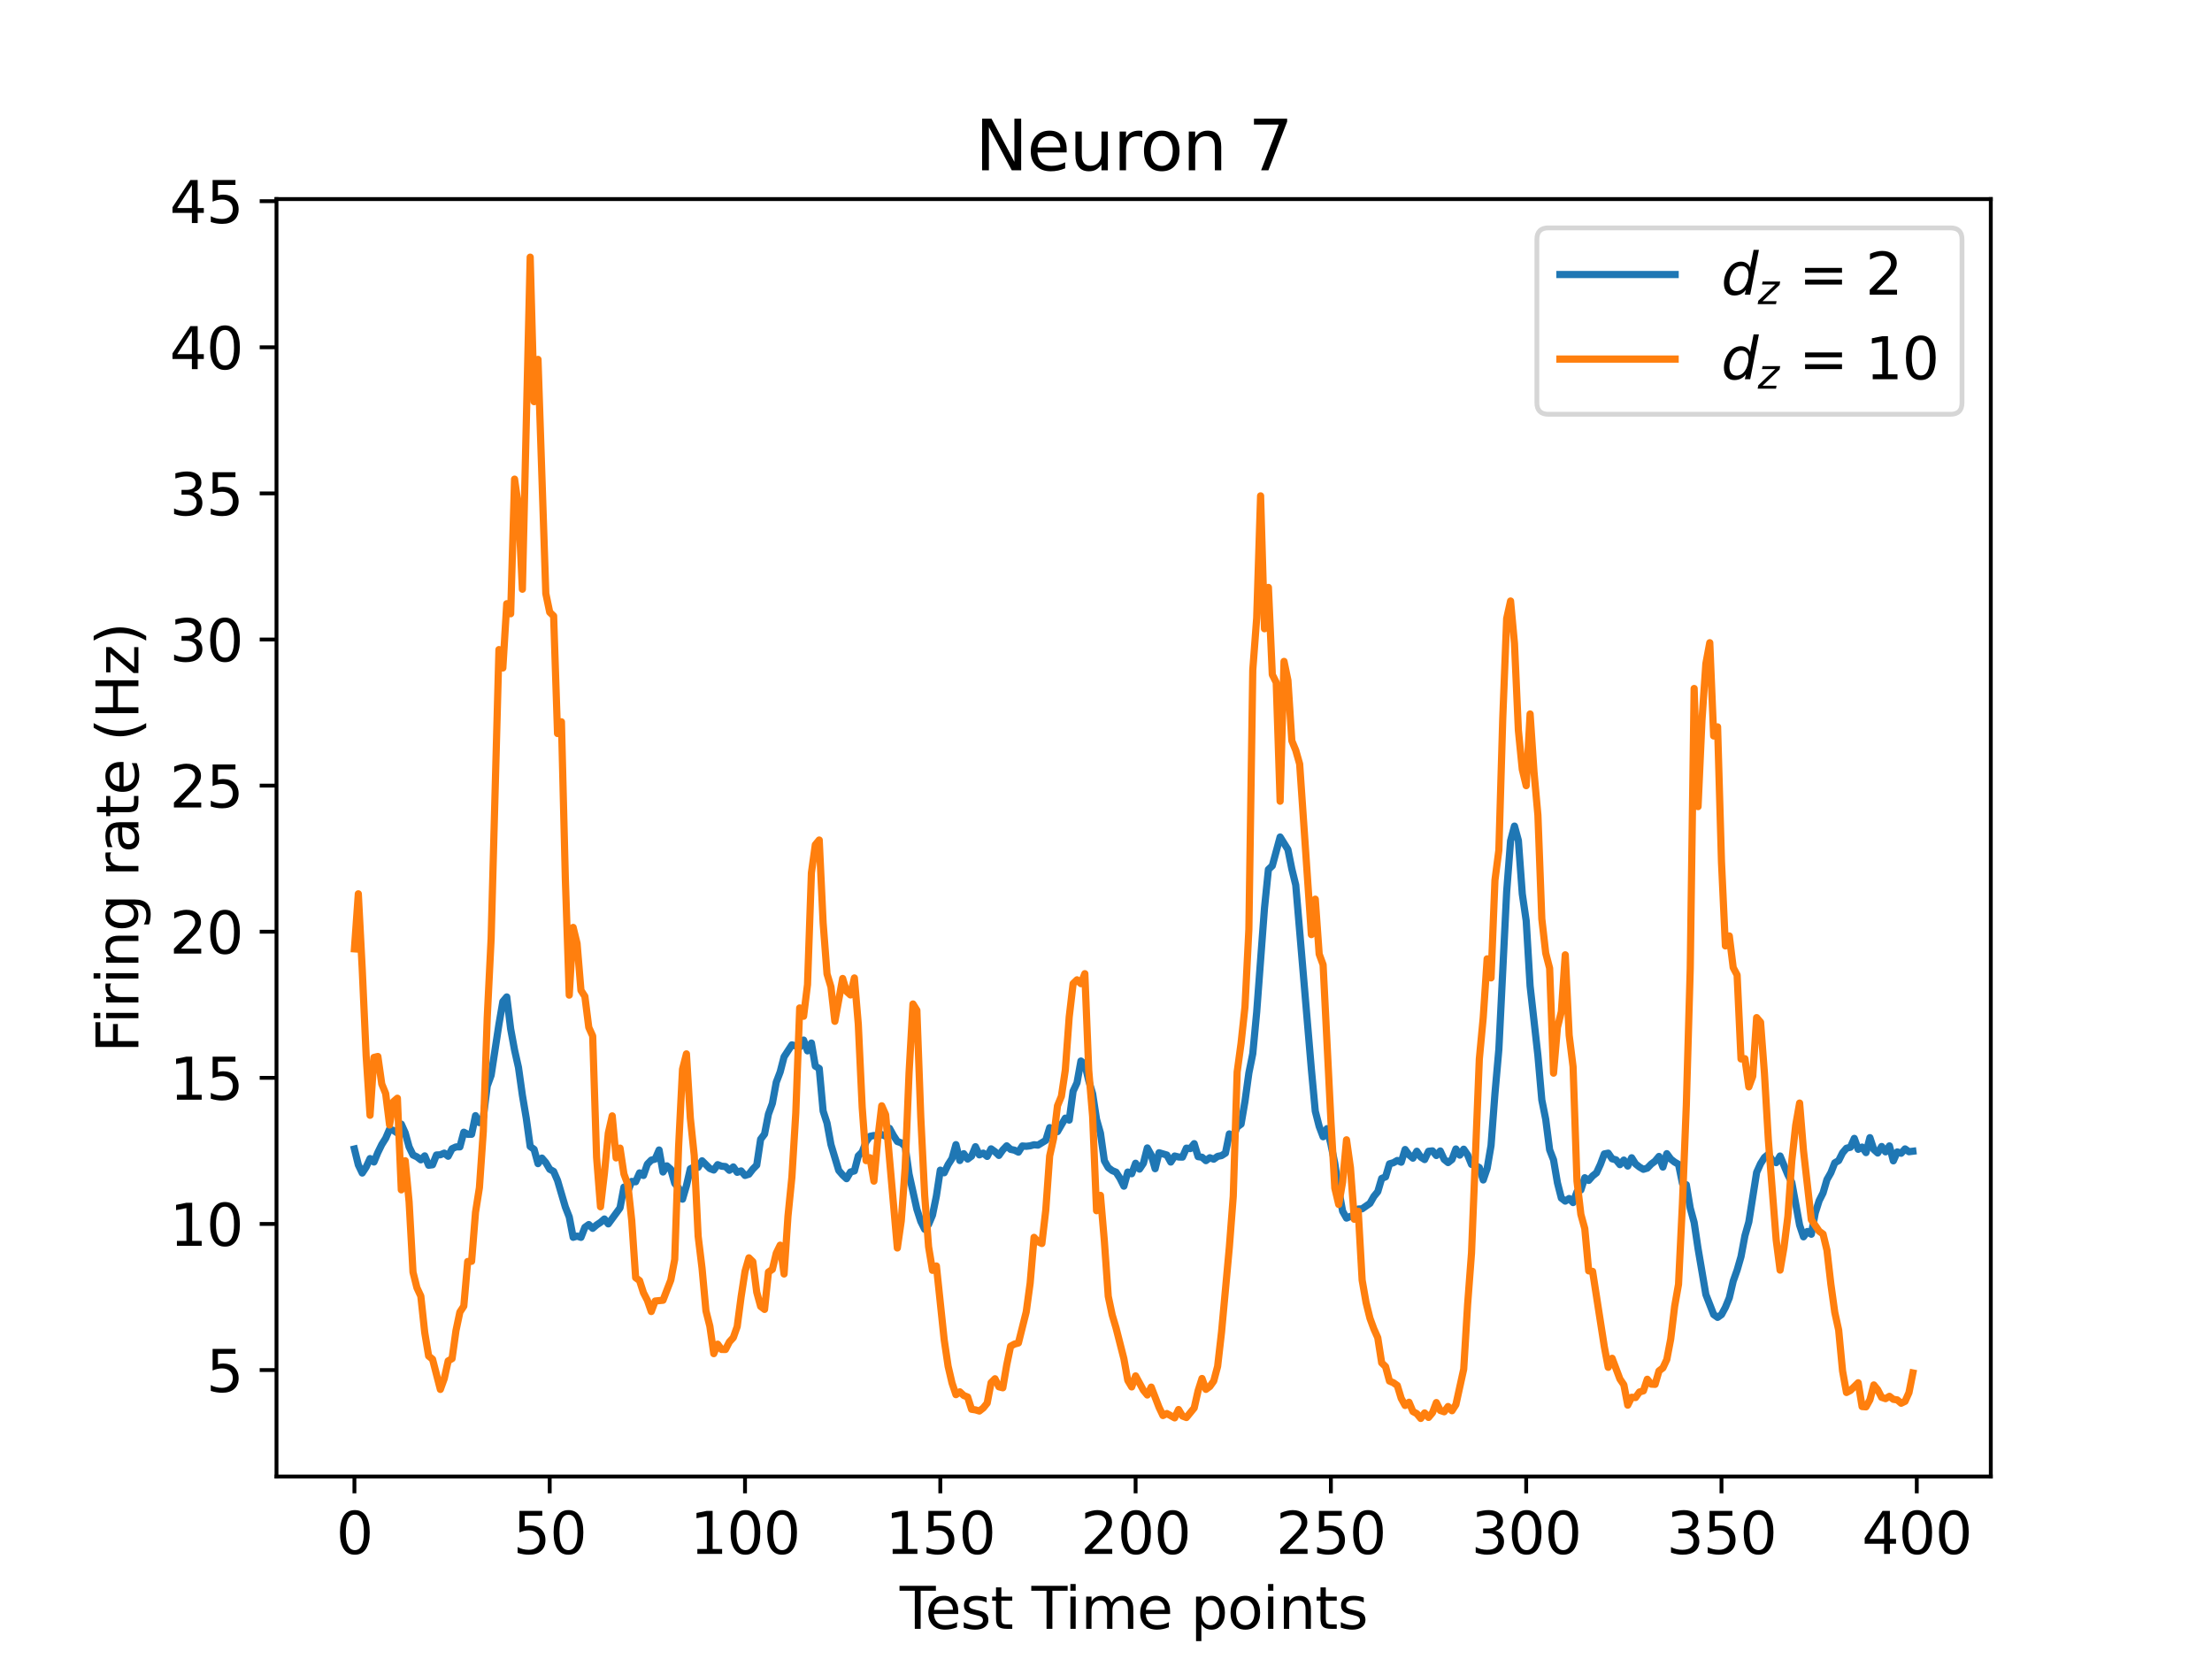 <?xml version="1.0" encoding="utf-8" standalone="no"?>
<!DOCTYPE svg PUBLIC "-//W3C//DTD SVG 1.1//EN"
  "http://www.w3.org/Graphics/SVG/1.1/DTD/svg11.dtd">
<svg xmlns:xlink="http://www.w3.org/1999/xlink" width="460.8pt" height="345.6pt" viewBox="0 0 460.8 345.6" xmlns="http://www.w3.org/2000/svg" version="1.1">
 <defs>
  <style type="text/css">*{stroke-linejoin: round; stroke-linecap: butt}</style>
 </defs>
 <g id="figure_1">
  <g id="patch_1">
   <path d="M 0 345.6 
L 460.8 345.6 
L 460.8 0 
L 0 0 
z
" style="fill: #ffffff"/>
  </g>
  <g id="axes_1">
   <g id="patch_2">
    <path d="M 57.6 307.584 
L 414.72 307.584 
L 414.72 41.472 
L 57.6 41.472 
z
" style="fill: #ffffff"/>
   </g>
   <g id="matplotlib.axis_1">
    <g id="xtick_1">
     <g id="line2d_1">
      <defs>
       <path id="m374bfd674c" d="M 0 0 
L 0 3.5 
" style="stroke: #000000; stroke-width: 0.8"/>
      </defs>
      <g>
       <use xlink:href="#m374bfd674c" x="73.833" y="307.584" style="stroke: #000000; stroke-width: 0.8"/>
      </g>
     </g>
     <g id="text_1">
      <!-- 0 -->
      <g transform="translate(70.015 323.702) scale(0.12 -0.12)">
       <defs>
        <path id="DejaVuSans-30" d="M 2034 4250 
Q 1547 4250 1301 3770 
Q 1056 3291 1056 2328 
Q 1056 1369 1301 889 
Q 1547 409 2034 409 
Q 2525 409 2770 889 
Q 3016 1369 3016 2328 
Q 3016 3291 2770 3770 
Q 2525 4250 2034 4250 
z
M 2034 4750 
Q 2819 4750 3233 4129 
Q 3647 3509 3647 2328 
Q 3647 1150 3233 529 
Q 2819 -91 2034 -91 
Q 1250 -91 836 529 
Q 422 1150 422 2328 
Q 422 3509 836 4129 
Q 1250 4750 2034 4750 
z
" transform="scale(0.016)"/>
       </defs>
       <use xlink:href="#DejaVuSans-30"/>
      </g>
     </g>
    </g>
    <g id="xtick_2">
     <g id="line2d_2">
      <g>
       <use xlink:href="#m374bfd674c" x="114.516" y="307.584" style="stroke: #000000; stroke-width: 0.8"/>
      </g>
     </g>
     <g id="text_2">
      <!-- 50 -->
      <g transform="translate(106.881 323.702) scale(0.12 -0.12)">
       <defs>
        <path id="DejaVuSans-35" d="M 691 4666 
L 3169 4666 
L 3169 4134 
L 1269 4134 
L 1269 2991 
Q 1406 3038 1543 3061 
Q 1681 3084 1819 3084 
Q 2600 3084 3056 2656 
Q 3513 2228 3513 1497 
Q 3513 744 3044 326 
Q 2575 -91 1722 -91 
Q 1428 -91 1123 -41 
Q 819 9 494 109 
L 494 744 
Q 775 591 1075 516 
Q 1375 441 1709 441 
Q 2250 441 2565 725 
Q 2881 1009 2881 1497 
Q 2881 1984 2565 2268 
Q 2250 2553 1709 2553 
Q 1456 2553 1204 2497 
Q 953 2441 691 2322 
L 691 4666 
z
" transform="scale(0.016)"/>
       </defs>
       <use xlink:href="#DejaVuSans-35"/>
       <use xlink:href="#DejaVuSans-30" x="63.623"/>
      </g>
     </g>
    </g>
    <g id="xtick_3">
     <g id="line2d_3">
      <g>
       <use xlink:href="#m374bfd674c" x="155.2" y="307.584" style="stroke: #000000; stroke-width: 0.8"/>
      </g>
     </g>
     <g id="text_3">
      <!-- 100 -->
      <g transform="translate(143.747 323.702) scale(0.12 -0.12)">
       <defs>
        <path id="DejaVuSans-31" d="M 794 531 
L 1825 531 
L 1825 4091 
L 703 3866 
L 703 4441 
L 1819 4666 
L 2450 4666 
L 2450 531 
L 3481 531 
L 3481 0 
L 794 0 
L 794 531 
z
" transform="scale(0.016)"/>
       </defs>
       <use xlink:href="#DejaVuSans-31"/>
       <use xlink:href="#DejaVuSans-30" x="63.623"/>
       <use xlink:href="#DejaVuSans-30" x="127.246"/>
      </g>
     </g>
    </g>
    <g id="xtick_4">
     <g id="line2d_4">
      <g>
       <use xlink:href="#m374bfd674c" x="195.883" y="307.584" style="stroke: #000000; stroke-width: 0.8"/>
      </g>
     </g>
     <g id="text_4">
      <!-- 150 -->
      <g transform="translate(184.431 323.702) scale(0.12 -0.12)">
       <use xlink:href="#DejaVuSans-31"/>
       <use xlink:href="#DejaVuSans-35" x="63.623"/>
       <use xlink:href="#DejaVuSans-30" x="127.246"/>
      </g>
     </g>
    </g>
    <g id="xtick_5">
     <g id="line2d_5">
      <g>
       <use xlink:href="#m374bfd674c" x="236.567" y="307.584" style="stroke: #000000; stroke-width: 0.8"/>
      </g>
     </g>
     <g id="text_5">
      <!-- 200 -->
      <g transform="translate(225.114 323.702) scale(0.12 -0.12)">
       <defs>
        <path id="DejaVuSans-32" d="M 1228 531 
L 3431 531 
L 3431 0 
L 469 0 
L 469 531 
Q 828 903 1448 1529 
Q 2069 2156 2228 2338 
Q 2531 2678 2651 2914 
Q 2772 3150 2772 3378 
Q 2772 3750 2511 3984 
Q 2250 4219 1831 4219 
Q 1534 4219 1204 4116 
Q 875 4013 500 3803 
L 500 4441 
Q 881 4594 1212 4672 
Q 1544 4750 1819 4750 
Q 2544 4750 2975 4387 
Q 3406 4025 3406 3419 
Q 3406 3131 3298 2873 
Q 3191 2616 2906 2266 
Q 2828 2175 2409 1742 
Q 1991 1309 1228 531 
z
" transform="scale(0.016)"/>
       </defs>
       <use xlink:href="#DejaVuSans-32"/>
       <use xlink:href="#DejaVuSans-30" x="63.623"/>
       <use xlink:href="#DejaVuSans-30" x="127.246"/>
      </g>
     </g>
    </g>
    <g id="xtick_6">
     <g id="line2d_6">
      <g>
       <use xlink:href="#m374bfd674c" x="277.25" y="307.584" style="stroke: #000000; stroke-width: 0.8"/>
      </g>
     </g>
     <g id="text_6">
      <!-- 250 -->
      <g transform="translate(265.798 323.702) scale(0.12 -0.12)">
       <use xlink:href="#DejaVuSans-32"/>
       <use xlink:href="#DejaVuSans-35" x="63.623"/>
       <use xlink:href="#DejaVuSans-30" x="127.246"/>
      </g>
     </g>
    </g>
    <g id="xtick_7">
     <g id="line2d_7">
      <g>
       <use xlink:href="#m374bfd674c" x="317.934" y="307.584" style="stroke: #000000; stroke-width: 0.8"/>
      </g>
     </g>
     <g id="text_7">
      <!-- 300 -->
      <g transform="translate(306.481 323.702) scale(0.12 -0.12)">
       <defs>
        <path id="DejaVuSans-33" d="M 2597 2516 
Q 3050 2419 3304 2112 
Q 3559 1806 3559 1356 
Q 3559 666 3084 287 
Q 2609 -91 1734 -91 
Q 1441 -91 1130 -33 
Q 819 25 488 141 
L 488 750 
Q 750 597 1062 519 
Q 1375 441 1716 441 
Q 2309 441 2620 675 
Q 2931 909 2931 1356 
Q 2931 1769 2642 2001 
Q 2353 2234 1838 2234 
L 1294 2234 
L 1294 2753 
L 1863 2753 
Q 2328 2753 2575 2939 
Q 2822 3125 2822 3475 
Q 2822 3834 2567 4026 
Q 2313 4219 1838 4219 
Q 1578 4219 1281 4162 
Q 984 4106 628 3988 
L 628 4550 
Q 988 4650 1302 4700 
Q 1616 4750 1894 4750 
Q 2613 4750 3031 4423 
Q 3450 4097 3450 3541 
Q 3450 3153 3228 2886 
Q 3006 2619 2597 2516 
z
" transform="scale(0.016)"/>
       </defs>
       <use xlink:href="#DejaVuSans-33"/>
       <use xlink:href="#DejaVuSans-30" x="63.623"/>
       <use xlink:href="#DejaVuSans-30" x="127.246"/>
      </g>
     </g>
    </g>
    <g id="xtick_8">
     <g id="line2d_8">
      <g>
       <use xlink:href="#m374bfd674c" x="358.617" y="307.584" style="stroke: #000000; stroke-width: 0.8"/>
      </g>
     </g>
     <g id="text_8">
      <!-- 350 -->
      <g transform="translate(347.165 323.702) scale(0.12 -0.12)">
       <use xlink:href="#DejaVuSans-33"/>
       <use xlink:href="#DejaVuSans-35" x="63.623"/>
       <use xlink:href="#DejaVuSans-30" x="127.246"/>
      </g>
     </g>
    </g>
    <g id="xtick_9">
     <g id="line2d_9">
      <g>
       <use xlink:href="#m374bfd674c" x="399.301" y="307.584" style="stroke: #000000; stroke-width: 0.8"/>
      </g>
     </g>
     <g id="text_9">
      <!-- 400 -->
      <g transform="translate(387.848 323.702) scale(0.12 -0.12)">
       <defs>
        <path id="DejaVuSans-34" d="M 2419 4116 
L 825 1625 
L 2419 1625 
L 2419 4116 
z
M 2253 4666 
L 3047 4666 
L 3047 1625 
L 3713 1625 
L 3713 1100 
L 3047 1100 
L 3047 0 
L 2419 0 
L 2419 1100 
L 313 1100 
L 313 1709 
L 2253 4666 
z
" transform="scale(0.016)"/>
       </defs>
       <use xlink:href="#DejaVuSans-34"/>
       <use xlink:href="#DejaVuSans-30" x="63.623"/>
       <use xlink:href="#DejaVuSans-30" x="127.246"/>
      </g>
     </g>
    </g>
    <g id="text_10">
     <!-- Test Time points -->
     <g transform="translate(187.424 339.316) scale(0.12 -0.12)">
      <defs>
       <path id="DejaVuSans-54" d="M -19 4666 
L 3928 4666 
L 3928 4134 
L 2272 4134 
L 2272 0 
L 1638 0 
L 1638 4134 
L -19 4134 
L -19 4666 
z
" transform="scale(0.016)"/>
       <path id="DejaVuSans-65" d="M 3597 1894 
L 3597 1613 
L 953 1613 
Q 991 1019 1311 708 
Q 1631 397 2203 397 
Q 2534 397 2845 478 
Q 3156 559 3463 722 
L 3463 178 
Q 3153 47 2828 -22 
Q 2503 -91 2169 -91 
Q 1331 -91 842 396 
Q 353 884 353 1716 
Q 353 2575 817 3079 
Q 1281 3584 2069 3584 
Q 2775 3584 3186 3129 
Q 3597 2675 3597 1894 
z
M 3022 2063 
Q 3016 2534 2758 2815 
Q 2500 3097 2075 3097 
Q 1594 3097 1305 2825 
Q 1016 2553 972 2059 
L 3022 2063 
z
" transform="scale(0.016)"/>
       <path id="DejaVuSans-73" d="M 2834 3397 
L 2834 2853 
Q 2591 2978 2328 3040 
Q 2066 3103 1784 3103 
Q 1356 3103 1142 2972 
Q 928 2841 928 2578 
Q 928 2378 1081 2264 
Q 1234 2150 1697 2047 
L 1894 2003 
Q 2506 1872 2764 1633 
Q 3022 1394 3022 966 
Q 3022 478 2636 193 
Q 2250 -91 1575 -91 
Q 1294 -91 989 -36 
Q 684 19 347 128 
L 347 722 
Q 666 556 975 473 
Q 1284 391 1588 391 
Q 1994 391 2212 530 
Q 2431 669 2431 922 
Q 2431 1156 2273 1281 
Q 2116 1406 1581 1522 
L 1381 1569 
Q 847 1681 609 1914 
Q 372 2147 372 2553 
Q 372 3047 722 3315 
Q 1072 3584 1716 3584 
Q 2034 3584 2315 3537 
Q 2597 3491 2834 3397 
z
" transform="scale(0.016)"/>
       <path id="DejaVuSans-74" d="M 1172 4494 
L 1172 3500 
L 2356 3500 
L 2356 3053 
L 1172 3053 
L 1172 1153 
Q 1172 725 1289 603 
Q 1406 481 1766 481 
L 2356 481 
L 2356 0 
L 1766 0 
Q 1100 0 847 248 
Q 594 497 594 1153 
L 594 3053 
L 172 3053 
L 172 3500 
L 594 3500 
L 594 4494 
L 1172 4494 
z
" transform="scale(0.016)"/>
       <path id="DejaVuSans-20" transform="scale(0.016)"/>
       <path id="DejaVuSans-69" d="M 603 3500 
L 1178 3500 
L 1178 0 
L 603 0 
L 603 3500 
z
M 603 4863 
L 1178 4863 
L 1178 4134 
L 603 4134 
L 603 4863 
z
" transform="scale(0.016)"/>
       <path id="DejaVuSans-6d" d="M 3328 2828 
Q 3544 3216 3844 3400 
Q 4144 3584 4550 3584 
Q 5097 3584 5394 3201 
Q 5691 2819 5691 2113 
L 5691 0 
L 5113 0 
L 5113 2094 
Q 5113 2597 4934 2840 
Q 4756 3084 4391 3084 
Q 3944 3084 3684 2787 
Q 3425 2491 3425 1978 
L 3425 0 
L 2847 0 
L 2847 2094 
Q 2847 2600 2669 2842 
Q 2491 3084 2119 3084 
Q 1678 3084 1418 2786 
Q 1159 2488 1159 1978 
L 1159 0 
L 581 0 
L 581 3500 
L 1159 3500 
L 1159 2956 
Q 1356 3278 1631 3431 
Q 1906 3584 2284 3584 
Q 2666 3584 2933 3390 
Q 3200 3197 3328 2828 
z
" transform="scale(0.016)"/>
       <path id="DejaVuSans-70" d="M 1159 525 
L 1159 -1331 
L 581 -1331 
L 581 3500 
L 1159 3500 
L 1159 2969 
Q 1341 3281 1617 3432 
Q 1894 3584 2278 3584 
Q 2916 3584 3314 3078 
Q 3713 2572 3713 1747 
Q 3713 922 3314 415 
Q 2916 -91 2278 -91 
Q 1894 -91 1617 61 
Q 1341 213 1159 525 
z
M 3116 1747 
Q 3116 2381 2855 2742 
Q 2594 3103 2138 3103 
Q 1681 3103 1420 2742 
Q 1159 2381 1159 1747 
Q 1159 1113 1420 752 
Q 1681 391 2138 391 
Q 2594 391 2855 752 
Q 3116 1113 3116 1747 
z
" transform="scale(0.016)"/>
       <path id="DejaVuSans-6f" d="M 1959 3097 
Q 1497 3097 1228 2736 
Q 959 2375 959 1747 
Q 959 1119 1226 758 
Q 1494 397 1959 397 
Q 2419 397 2687 759 
Q 2956 1122 2956 1747 
Q 2956 2369 2687 2733 
Q 2419 3097 1959 3097 
z
M 1959 3584 
Q 2709 3584 3137 3096 
Q 3566 2609 3566 1747 
Q 3566 888 3137 398 
Q 2709 -91 1959 -91 
Q 1206 -91 779 398 
Q 353 888 353 1747 
Q 353 2609 779 3096 
Q 1206 3584 1959 3584 
z
" transform="scale(0.016)"/>
       <path id="DejaVuSans-6e" d="M 3513 2113 
L 3513 0 
L 2938 0 
L 2938 2094 
Q 2938 2591 2744 2837 
Q 2550 3084 2163 3084 
Q 1697 3084 1428 2787 
Q 1159 2491 1159 1978 
L 1159 0 
L 581 0 
L 581 3500 
L 1159 3500 
L 1159 2956 
Q 1366 3272 1645 3428 
Q 1925 3584 2291 3584 
Q 2894 3584 3203 3211 
Q 3513 2838 3513 2113 
z
" transform="scale(0.016)"/>
      </defs>
      <use xlink:href="#DejaVuSans-54"/>
      <use xlink:href="#DejaVuSans-65" x="44.084"/>
      <use xlink:href="#DejaVuSans-73" x="105.607"/>
      <use xlink:href="#DejaVuSans-74" x="157.707"/>
      <use xlink:href="#DejaVuSans-20" x="196.916"/>
      <use xlink:href="#DejaVuSans-54" x="228.703"/>
      <use xlink:href="#DejaVuSans-69" x="286.662"/>
      <use xlink:href="#DejaVuSans-6d" x="314.445"/>
      <use xlink:href="#DejaVuSans-65" x="411.857"/>
      <use xlink:href="#DejaVuSans-20" x="473.381"/>
      <use xlink:href="#DejaVuSans-70" x="505.168"/>
      <use xlink:href="#DejaVuSans-6f" x="568.645"/>
      <use xlink:href="#DejaVuSans-69" x="629.826"/>
      <use xlink:href="#DejaVuSans-6e" x="657.609"/>
      <use xlink:href="#DejaVuSans-74" x="720.988"/>
      <use xlink:href="#DejaVuSans-73" x="760.197"/>
     </g>
    </g>
   </g>
   <g id="matplotlib.axis_2">
    <g id="ytick_1">
     <g id="line2d_10">
      <defs>
       <path id="m2918827b5b" d="M 0 0 
L -3.5 0 
" style="stroke: #000000; stroke-width: 0.8"/>
      </defs>
      <g>
       <use xlink:href="#m2918827b5b" x="57.6" y="285.403" style="stroke: #000000; stroke-width: 0.8"/>
      </g>
     </g>
     <g id="text_11">
      <!-- 5 -->
      <g transform="translate(42.965 289.962) scale(0.12 -0.12)">
       <use xlink:href="#DejaVuSans-35"/>
      </g>
     </g>
    </g>
    <g id="ytick_2">
     <g id="line2d_11">
      <g>
       <use xlink:href="#m2918827b5b" x="57.6" y="254.965" style="stroke: #000000; stroke-width: 0.8"/>
      </g>
     </g>
     <g id="text_12">
      <!-- 10 -->
      <g transform="translate(35.33 259.524) scale(0.12 -0.12)">
       <use xlink:href="#DejaVuSans-31"/>
       <use xlink:href="#DejaVuSans-30" x="63.623"/>
      </g>
     </g>
    </g>
    <g id="ytick_3">
     <g id="line2d_12">
      <g>
       <use xlink:href="#m2918827b5b" x="57.6" y="224.528" style="stroke: #000000; stroke-width: 0.8"/>
      </g>
     </g>
     <g id="text_13">
      <!-- 15 -->
      <g transform="translate(35.33 229.087) scale(0.12 -0.12)">
       <use xlink:href="#DejaVuSans-31"/>
       <use xlink:href="#DejaVuSans-35" x="63.623"/>
      </g>
     </g>
    </g>
    <g id="ytick_4">
     <g id="line2d_13">
      <g>
       <use xlink:href="#m2918827b5b" x="57.6" y="194.091" style="stroke: #000000; stroke-width: 0.8"/>
      </g>
     </g>
     <g id="text_14">
      <!-- 20 -->
      <g transform="translate(35.33 198.65) scale(0.12 -0.12)">
       <use xlink:href="#DejaVuSans-32"/>
       <use xlink:href="#DejaVuSans-30" x="63.623"/>
      </g>
     </g>
    </g>
    <g id="ytick_5">
     <g id="line2d_14">
      <g>
       <use xlink:href="#m2918827b5b" x="57.6" y="163.653" style="stroke: #000000; stroke-width: 0.8"/>
      </g>
     </g>
     <g id="text_15">
      <!-- 25 -->
      <g transform="translate(35.33 168.212) scale(0.12 -0.12)">
       <use xlink:href="#DejaVuSans-32"/>
       <use xlink:href="#DejaVuSans-35" x="63.623"/>
      </g>
     </g>
    </g>
    <g id="ytick_6">
     <g id="line2d_15">
      <g>
       <use xlink:href="#m2918827b5b" x="57.6" y="133.216" style="stroke: #000000; stroke-width: 0.8"/>
      </g>
     </g>
     <g id="text_16">
      <!-- 30 -->
      <g transform="translate(35.33 137.775) scale(0.12 -0.12)">
       <use xlink:href="#DejaVuSans-33"/>
       <use xlink:href="#DejaVuSans-30" x="63.623"/>
      </g>
     </g>
    </g>
    <g id="ytick_7">
     <g id="line2d_16">
      <g>
       <use xlink:href="#m2918827b5b" x="57.6" y="102.779" style="stroke: #000000; stroke-width: 0.8"/>
      </g>
     </g>
     <g id="text_17">
      <!-- 35 -->
      <g transform="translate(35.33 107.338) scale(0.12 -0.12)">
       <use xlink:href="#DejaVuSans-33"/>
       <use xlink:href="#DejaVuSans-35" x="63.623"/>
      </g>
     </g>
    </g>
    <g id="ytick_8">
     <g id="line2d_17">
      <g>
       <use xlink:href="#m2918827b5b" x="57.6" y="72.341" style="stroke: #000000; stroke-width: 0.8"/>
      </g>
     </g>
     <g id="text_18">
      <!-- 40 -->
      <g transform="translate(35.33 76.9) scale(0.12 -0.12)">
       <use xlink:href="#DejaVuSans-34"/>
       <use xlink:href="#DejaVuSans-30" x="63.623"/>
      </g>
     </g>
    </g>
    <g id="ytick_9">
     <g id="line2d_18">
      <g>
       <use xlink:href="#m2918827b5b" x="57.6" y="41.904" style="stroke: #000000; stroke-width: 0.8"/>
      </g>
     </g>
     <g id="text_19">
      <!-- 45 -->
      <g transform="translate(35.33 46.463) scale(0.12 -0.12)">
       <use xlink:href="#DejaVuSans-34"/>
       <use xlink:href="#DejaVuSans-35" x="63.623"/>
      </g>
     </g>
    </g>
    <g id="text_20">
     <!-- Firing rate (Hz) -->
     <g transform="translate(28.834 219.3) rotate(-90) scale(0.12 -0.12)">
      <defs>
       <path id="DejaVuSans-46" d="M 628 4666 
L 3309 4666 
L 3309 4134 
L 1259 4134 
L 1259 2759 
L 3109 2759 
L 3109 2228 
L 1259 2228 
L 1259 0 
L 628 0 
L 628 4666 
z
" transform="scale(0.016)"/>
       <path id="DejaVuSans-72" d="M 2631 2963 
Q 2534 3019 2420 3045 
Q 2306 3072 2169 3072 
Q 1681 3072 1420 2755 
Q 1159 2438 1159 1844 
L 1159 0 
L 581 0 
L 581 3500 
L 1159 3500 
L 1159 2956 
Q 1341 3275 1631 3429 
Q 1922 3584 2338 3584 
Q 2397 3584 2469 3576 
Q 2541 3569 2628 3553 
L 2631 2963 
z
" transform="scale(0.016)"/>
       <path id="DejaVuSans-67" d="M 2906 1791 
Q 2906 2416 2648 2759 
Q 2391 3103 1925 3103 
Q 1463 3103 1205 2759 
Q 947 2416 947 1791 
Q 947 1169 1205 825 
Q 1463 481 1925 481 
Q 2391 481 2648 825 
Q 2906 1169 2906 1791 
z
M 3481 434 
Q 3481 -459 3084 -895 
Q 2688 -1331 1869 -1331 
Q 1566 -1331 1297 -1286 
Q 1028 -1241 775 -1147 
L 775 -588 
Q 1028 -725 1275 -790 
Q 1522 -856 1778 -856 
Q 2344 -856 2625 -561 
Q 2906 -266 2906 331 
L 2906 616 
Q 2728 306 2450 153 
Q 2172 0 1784 0 
Q 1141 0 747 490 
Q 353 981 353 1791 
Q 353 2603 747 3093 
Q 1141 3584 1784 3584 
Q 2172 3584 2450 3431 
Q 2728 3278 2906 2969 
L 2906 3500 
L 3481 3500 
L 3481 434 
z
" transform="scale(0.016)"/>
       <path id="DejaVuSans-61" d="M 2194 1759 
Q 1497 1759 1228 1600 
Q 959 1441 959 1056 
Q 959 750 1161 570 
Q 1363 391 1709 391 
Q 2188 391 2477 730 
Q 2766 1069 2766 1631 
L 2766 1759 
L 2194 1759 
z
M 3341 1997 
L 3341 0 
L 2766 0 
L 2766 531 
Q 2569 213 2275 61 
Q 1981 -91 1556 -91 
Q 1019 -91 701 211 
Q 384 513 384 1019 
Q 384 1609 779 1909 
Q 1175 2209 1959 2209 
L 2766 2209 
L 2766 2266 
Q 2766 2663 2505 2880 
Q 2244 3097 1772 3097 
Q 1472 3097 1187 3025 
Q 903 2953 641 2809 
L 641 3341 
Q 956 3463 1253 3523 
Q 1550 3584 1831 3584 
Q 2591 3584 2966 3190 
Q 3341 2797 3341 1997 
z
" transform="scale(0.016)"/>
       <path id="DejaVuSans-28" d="M 1984 4856 
Q 1566 4138 1362 3434 
Q 1159 2731 1159 2009 
Q 1159 1288 1364 580 
Q 1569 -128 1984 -844 
L 1484 -844 
Q 1016 -109 783 600 
Q 550 1309 550 2009 
Q 550 2706 781 3412 
Q 1013 4119 1484 4856 
L 1984 4856 
z
" transform="scale(0.016)"/>
       <path id="DejaVuSans-48" d="M 628 4666 
L 1259 4666 
L 1259 2753 
L 3553 2753 
L 3553 4666 
L 4184 4666 
L 4184 0 
L 3553 0 
L 3553 2222 
L 1259 2222 
L 1259 0 
L 628 0 
L 628 4666 
z
" transform="scale(0.016)"/>
       <path id="DejaVuSans-7a" d="M 353 3500 
L 3084 3500 
L 3084 2975 
L 922 459 
L 3084 459 
L 3084 0 
L 275 0 
L 275 525 
L 2438 3041 
L 353 3041 
L 353 3500 
z
" transform="scale(0.016)"/>
       <path id="DejaVuSans-29" d="M 513 4856 
L 1013 4856 
Q 1481 4119 1714 3412 
Q 1947 2706 1947 2009 
Q 1947 1309 1714 600 
Q 1481 -109 1013 -844 
L 513 -844 
Q 928 -128 1133 580 
Q 1338 1288 1338 2009 
Q 1338 2731 1133 3434 
Q 928 4138 513 4856 
z
" transform="scale(0.016)"/>
      </defs>
      <use xlink:href="#DejaVuSans-46"/>
      <use xlink:href="#DejaVuSans-69" x="50.27"/>
      <use xlink:href="#DejaVuSans-72" x="78.053"/>
      <use xlink:href="#DejaVuSans-69" x="119.166"/>
      <use xlink:href="#DejaVuSans-6e" x="146.949"/>
      <use xlink:href="#DejaVuSans-67" x="210.328"/>
      <use xlink:href="#DejaVuSans-20" x="273.805"/>
      <use xlink:href="#DejaVuSans-72" x="305.592"/>
      <use xlink:href="#DejaVuSans-61" x="346.705"/>
      <use xlink:href="#DejaVuSans-74" x="407.984"/>
      <use xlink:href="#DejaVuSans-65" x="447.193"/>
      <use xlink:href="#DejaVuSans-20" x="508.717"/>
      <use xlink:href="#DejaVuSans-28" x="540.504"/>
      <use xlink:href="#DejaVuSans-48" x="579.518"/>
      <use xlink:href="#DejaVuSans-7a" x="654.713"/>
      <use xlink:href="#DejaVuSans-29" x="707.203"/>
     </g>
    </g>
   </g>
   <g id="line2d_19">
    <path d="M 73.833 239.36 
L 74.646 242.666 
L 75.46 244.364 
L 76.274 243.121 
L 77.087 241.353 
L 77.901 242.067 
L 78.715 240.09 
L 79.528 238.426 
L 80.342 237.128 
L 81.156 235.235 
L 81.969 235.496 
L 82.783 236.026 
L 83.597 234.175 
L 84.41 235.987 
L 85.224 238.924 
L 86.038 240.605 
L 86.851 240.989 
L 87.665 241.616 
L 88.479 240.79 
L 89.292 242.744 
L 90.106 242.644 
L 90.92 240.603 
L 91.733 240.565 
L 92.547 240.22 
L 93.361 240.867 
L 94.174 239.3 
L 94.988 238.922 
L 95.802 238.916 
L 96.616 235.86 
L 97.429 236.294 
L 98.243 236.289 
L 99.057 232.411 
L 99.87 233.866 
L 100.684 232.769 
L 101.498 226.237 
L 102.311 224.01 
L 103.939 213.375 
L 104.752 208.644 
L 105.566 207.678 
L 106.38 214.342 
L 107.193 218.752 
L 108.007 222.366 
L 108.821 228.146 
L 109.634 232.967 
L 110.448 238.831 
L 111.262 239.432 
L 112.075 242.405 
L 112.889 241.252 
L 113.703 242.193 
L 114.516 243.575 
L 115.33 244.033 
L 116.144 245.91 
L 117.771 251.435 
L 118.585 253.523 
L 119.398 257.751 
L 120.212 257.501 
L 121.026 257.765 
L 121.839 255.681 
L 122.653 255.095 
L 123.467 255.884 
L 124.28 255.183 
L 125.094 254.644 
L 125.908 253.939 
L 126.721 254.958 
L 128.349 252.746 
L 129.162 251.625 
L 129.976 247.297 
L 130.79 248.175 
L 131.603 246.111 
L 132.417 246.186 
L 133.231 244.336 
L 134.044 244.872 
L 134.858 242.511 
L 135.672 241.678 
L 136.485 241.457 
L 137.299 239.564 
L 138.113 244.154 
L 138.926 242.869 
L 139.74 243.589 
L 140.554 246.51 
L 141.367 247.48 
L 142.181 249.807 
L 142.995 247.014 
L 143.808 243.49 
L 144.622 243.085 
L 145.436 243.175 
L 146.249 241.817 
L 147.877 243.433 
L 148.69 243.737 
L 149.504 242.619 
L 150.318 242.94 
L 151.131 243.015 
L 151.945 243.793 
L 152.759 243.092 
L 153.572 244.216 
L 154.386 243.923 
L 155.2 244.866 
L 156.013 244.603 
L 156.827 243.547 
L 157.641 242.72 
L 158.454 237.324 
L 159.268 236.25 
L 160.082 232.088 
L 160.895 229.861 
L 161.709 225.447 
L 162.523 223.307 
L 163.336 220.158 
L 164.964 217.661 
L 166.591 218.129 
L 167.405 216.666 
L 168.219 218.918 
L 169.032 217.283 
L 169.846 222.091 
L 170.66 222.587 
L 171.473 231.459 
L 172.287 233.967 
L 173.101 238.435 
L 174.728 243.834 
L 175.542 244.775 
L 176.355 245.54 
L 177.169 244.148 
L 177.983 243.928 
L 178.796 240.794 
L 179.61 239.994 
L 180.424 237.835 
L 181.237 236.719 
L 182.051 236.545 
L 182.865 236.726 
L 183.678 236.341 
L 184.492 236.691 
L 185.306 235.057 
L 186.119 236.546 
L 186.933 237.792 
L 187.747 238.08 
L 188.56 238.804 
L 189.374 244.594 
L 191.001 251.916 
L 191.815 254.434 
L 192.629 256.082 
L 193.442 255.067 
L 194.256 253.133 
L 195.07 249.124 
L 195.883 243.764 
L 196.697 244.309 
L 197.511 242.607 
L 198.324 241.338 
L 199.138 238.45 
L 199.952 241.755 
L 200.765 240.333 
L 201.579 241.452 
L 202.393 240.846 
L 203.206 238.878 
L 204.02 240.584 
L 204.834 240.216 
L 205.647 240.903 
L 206.461 239.326 
L 207.275 239.915 
L 208.088 240.696 
L 208.902 239.556 
L 209.716 238.698 
L 210.529 239.433 
L 211.343 239.605 
L 212.157 240.011 
L 212.97 238.728 
L 213.784 238.793 
L 214.598 238.695 
L 215.411 238.474 
L 216.225 238.554 
L 217.852 237.558 
L 218.666 234.906 
L 219.48 235.559 
L 220.293 235.737 
L 221.921 232.929 
L 222.734 233.336 
L 223.548 227.323 
L 224.362 225.561 
L 225.175 221.033 
L 225.989 221.696 
L 226.803 225.098 
L 227.616 227.858 
L 228.43 233.175 
L 229.244 236.044 
L 230.057 241.805 
L 230.871 243.238 
L 231.685 243.852 
L 232.498 244.19 
L 233.312 245.46 
L 234.126 247.099 
L 234.939 244.159 
L 235.753 244.511 
L 236.567 242.323 
L 237.381 243.547 
L 238.194 242.325 
L 239.008 239.136 
L 239.822 240.6 
L 240.635 243.461 
L 241.449 240.137 
L 243.076 240.613 
L 243.89 242.081 
L 244.704 240.821 
L 245.517 241.022 
L 246.331 241.05 
L 247.145 239.18 
L 247.958 239.274 
L 248.772 238.246 
L 249.586 240.952 
L 250.399 241.074 
L 251.213 241.785 
L 252.027 241.177 
L 252.84 241.481 
L 253.654 240.895 
L 254.468 240.732 
L 255.281 240.219 
L 256.095 236.214 
L 256.909 236.798 
L 257.722 234.773 
L 258.536 234.18 
L 259.35 229.437 
L 260.163 223.518 
L 260.977 219.495 
L 261.791 210.851 
L 263.418 189.155 
L 264.232 181.132 
L 265.045 180.359 
L 266.673 174.364 
L 268.3 176.976 
L 269.114 181.04 
L 269.927 184.366 
L 273.182 222.73 
L 273.996 231.469 
L 274.809 234.642 
L 275.623 236.804 
L 276.437 235.118 
L 277.25 238.364 
L 278.064 242.365 
L 278.878 247.849 
L 279.691 252.319 
L 280.505 253.755 
L 281.319 253.39 
L 282.132 253.625 
L 282.946 251.868 
L 283.76 251.813 
L 285.387 250.68 
L 286.201 249.242 
L 287.014 248.249 
L 287.828 245.496 
L 288.642 245.159 
L 289.455 242.451 
L 290.269 242.217 
L 291.083 241.745 
L 291.896 242.11 
L 292.71 239.464 
L 293.524 240.573 
L 294.337 241.267 
L 295.151 239.826 
L 295.965 241.035 
L 296.778 241.557 
L 297.592 239.834 
L 298.406 239.749 
L 299.219 240.716 
L 300.033 239.767 
L 300.847 241.527 
L 301.66 242.186 
L 302.474 241.544 
L 303.288 239.353 
L 304.101 240.634 
L 304.915 239.398 
L 305.729 240.582 
L 306.543 242.565 
L 307.356 242.789 
L 308.17 243.23 
L 308.984 245.809 
L 309.797 243.414 
L 310.611 238.637 
L 311.425 227.822 
L 312.238 218.608 
L 313.866 185.769 
L 314.679 175.172 
L 315.493 172.086 
L 316.307 175.092 
L 317.12 186.205 
L 317.934 191.81 
L 318.748 205.416 
L 320.375 219.906 
L 321.189 229.143 
L 322.002 233.177 
L 322.816 239.517 
L 323.63 241.626 
L 324.443 246.4 
L 325.257 249.589 
L 326.071 250.215 
L 326.884 249.672 
L 327.698 250.517 
L 328.512 248.277 
L 329.325 247.888 
L 330.139 245.344 
L 330.953 245.901 
L 331.766 244.974 
L 332.58 244.328 
L 333.394 242.566 
L 334.207 240.383 
L 335.021 240.221 
L 335.835 241.398 
L 336.648 241.62 
L 337.462 242.619 
L 338.276 241.666 
L 339.089 242.911 
L 339.903 241.184 
L 340.717 242.472 
L 341.53 243.109 
L 342.344 243.59 
L 343.158 243.343 
L 343.971 242.507 
L 344.785 241.888 
L 345.599 240.906 
L 346.412 243.121 
L 347.226 240.33 
L 348.04 241.453 
L 348.853 242.085 
L 349.667 242.548 
L 350.481 246.515 
L 351.294 246.803 
L 352.108 251.673 
L 352.922 254.661 
L 353.735 260.103 
L 355.363 269.675 
L 356.99 273.848 
L 357.804 274.433 
L 358.617 273.859 
L 359.431 272.348 
L 360.245 270.367 
L 361.058 266.888 
L 361.872 264.59 
L 362.686 261.767 
L 363.499 257.425 
L 364.313 254.546 
L 365.94 244.23 
L 366.754 242.422 
L 367.568 241.13 
L 368.381 240.457 
L 369.195 241.702 
L 370.009 242.204 
L 370.822 240.815 
L 372.45 244.73 
L 373.263 246.319 
L 374.891 255.221 
L 375.704 257.654 
L 376.518 256.54 
L 377.332 257.113 
L 378.146 252.689 
L 378.959 250.134 
L 379.773 248.518 
L 380.587 245.734 
L 381.4 244.307 
L 382.214 242.242 
L 383.028 241.774 
L 383.841 240.153 
L 384.655 239.195 
L 385.469 238.997 
L 386.282 237.148 
L 387.096 239.421 
L 387.91 238.96 
L 388.723 240.108 
L 389.537 236.997 
L 390.351 239.47 
L 391.164 240.192 
L 391.978 238.835 
L 392.792 239.952 
L 393.605 238.711 
L 394.419 241.824 
L 395.233 239.966 
L 396.046 240.244 
L 396.86 239.338 
L 397.674 239.928 
L 398.487 239.822 
L 398.487 239.822 
" clip-path="url(#pbd7938c86d)" style="fill: none; stroke: #1f77b4; stroke-width: 1.5; stroke-linecap: square"/>
   </g>
   <g id="line2d_20">
    <path d="M 73.833 197.665 
L 74.646 186.198 
L 75.46 201.914 
L 76.274 219.902 
L 77.087 232.336 
L 77.901 220.279 
L 78.715 220.081 
L 79.528 225.819 
L 80.342 227.81 
L 81.156 234.359 
L 81.969 229.488 
L 82.783 228.78 
L 83.597 247.869 
L 84.41 241.8 
L 85.224 250.371 
L 86.038 265.017 
L 86.851 268.256 
L 87.665 270.008 
L 88.479 277.594 
L 89.292 282.484 
L 90.106 283.153 
L 91.733 289.442 
L 92.547 287.187 
L 93.361 283.507 
L 94.174 283.024 
L 94.988 277.185 
L 95.802 273.333 
L 96.616 272.094 
L 97.429 262.796 
L 98.243 262.754 
L 99.057 252.553 
L 99.87 247.406 
L 100.684 235.636 
L 101.498 212.003 
L 102.311 195.535 
L 103.939 135.325 
L 104.752 139.154 
L 105.566 125.766 
L 106.38 127.858 
L 107.193 99.812 
L 108.007 105.593 
L 108.821 122.745 
L 110.448 53.568 
L 111.262 83.672 
L 112.075 74.87 
L 113.703 123.642 
L 114.516 127.537 
L 115.33 128.319 
L 116.144 152.81 
L 116.957 150.365 
L 117.771 183.09 
L 118.585 207.307 
L 119.398 193.196 
L 120.212 196.536 
L 121.026 206.313 
L 121.839 207.566 
L 122.653 214.016 
L 123.467 215.826 
L 124.28 241.057 
L 125.094 251.398 
L 125.908 244.448 
L 126.721 236.049 
L 127.535 232.456 
L 128.349 241.22 
L 129.162 239.171 
L 129.976 244.563 
L 130.79 246.763 
L 131.603 254.276 
L 132.417 266.162 
L 133.231 266.774 
L 134.044 269.3 
L 134.858 270.881 
L 135.672 273.215 
L 136.485 271.026 
L 138.113 270.864 
L 139.74 266.658 
L 140.554 262.356 
L 141.367 238.869 
L 142.181 222.734 
L 142.995 219.541 
L 143.808 232.902 
L 144.622 240.698 
L 145.436 257.519 
L 146.249 264.206 
L 147.063 273.076 
L 147.877 276.283 
L 148.69 281.991 
L 149.504 280.016 
L 150.318 281.117 
L 151.131 281.12 
L 151.945 279.541 
L 152.759 278.648 
L 153.572 276.346 
L 154.386 270.161 
L 155.2 264.853 
L 156.013 262.028 
L 156.827 262.828 
L 157.641 269.186 
L 158.454 272.14 
L 159.268 272.775 
L 160.082 264.993 
L 160.895 264.429 
L 161.709 261.067 
L 162.523 259.391 
L 163.336 265.395 
L 164.15 253.358 
L 164.964 245.231 
L 165.777 231.876 
L 166.591 209.97 
L 167.405 211.705 
L 168.219 205.112 
L 169.032 181.838 
L 169.846 175.978 
L 170.66 174.991 
L 171.473 192.256 
L 172.287 202.891 
L 173.101 205.593 
L 173.914 212.758 
L 175.542 203.835 
L 176.355 206.529 
L 177.169 207.27 
L 177.983 203.724 
L 178.796 213.344 
L 179.61 230.653 
L 180.424 241.78 
L 181.237 241.177 
L 182.051 246.052 
L 182.865 237.189 
L 183.678 230.354 
L 184.492 232.206 
L 186.933 259.982 
L 187.747 254.328 
L 188.56 243.309 
L 189.374 223.498 
L 190.188 209.148 
L 191.001 210.463 
L 191.815 232.73 
L 192.629 249.022 
L 193.442 259.727 
L 194.256 264.639 
L 195.07 263.726 
L 196.697 279.136 
L 197.511 284.618 
L 198.324 288.11 
L 199.138 290.534 
L 199.952 289.945 
L 200.765 290.704 
L 201.579 291.025 
L 202.393 293.58 
L 203.206 293.703 
L 204.02 293.944 
L 204.834 293.303 
L 205.647 292.296 
L 206.461 288.032 
L 207.275 287.22 
L 208.088 288.892 
L 208.902 289.102 
L 209.716 284.363 
L 210.529 280.431 
L 211.343 279.998 
L 212.157 279.766 
L 213.784 273.282 
L 214.598 267.31 
L 215.411 257.762 
L 216.225 258.659 
L 217.039 259.046 
L 217.852 252.1 
L 218.666 240.794 
L 219.48 237.157 
L 220.293 230.363 
L 221.107 228.379 
L 221.921 222.917 
L 222.734 211.852 
L 223.548 204.907 
L 224.362 204.118 
L 225.175 204.915 
L 225.989 202.835 
L 226.803 222.916 
L 227.616 232.581 
L 228.43 252.213 
L 229.244 249.015 
L 230.057 258.537 
L 230.871 270.049 
L 231.685 273.91 
L 232.498 276.657 
L 234.126 283.045 
L 234.939 287.553 
L 235.753 288.923 
L 236.567 286.625 
L 238.194 289.614 
L 239.008 290.604 
L 239.822 288.958 
L 241.449 293.176 
L 242.263 294.885 
L 243.076 294.465 
L 244.704 295.369 
L 245.517 293.628 
L 246.331 294.986 
L 247.145 295.297 
L 248.772 293.305 
L 249.586 289.722 
L 250.399 287.164 
L 251.213 289.43 
L 252.027 288.841 
L 252.84 287.695 
L 253.654 284.631 
L 254.468 277.51 
L 256.095 259.808 
L 256.909 249.204 
L 257.722 223.327 
L 258.536 217.327 
L 259.35 209.744 
L 260.163 193.581 
L 260.977 139.594 
L 261.791 128.763 
L 262.604 103.296 
L 263.418 130.98 
L 264.232 122.367 
L 265.045 140.544 
L 265.859 142.165 
L 266.673 166.907 
L 267.486 137.782 
L 268.3 141.738 
L 269.114 154.329 
L 269.927 156.293 
L 270.741 159.154 
L 273.182 194.697 
L 273.996 187.312 
L 274.809 198.747 
L 275.623 200.968 
L 277.25 233.37 
L 278.064 247.495 
L 278.878 250.913 
L 279.691 246.24 
L 280.505 237.442 
L 281.319 243.227 
L 282.132 253.998 
L 282.946 252.329 
L 283.76 266.68 
L 284.573 271.332 
L 285.387 274.618 
L 286.201 276.841 
L 287.014 278.67 
L 287.828 283.905 
L 288.642 284.697 
L 289.455 287.701 
L 290.269 288.047 
L 291.083 288.626 
L 291.896 291.298 
L 292.71 292.789 
L 293.524 292.112 
L 294.337 294.043 
L 295.151 294.488 
L 295.965 295.488 
L 296.778 294.335 
L 297.592 295.278 
L 298.406 294.308 
L 299.219 292.182 
L 300.033 293.826 
L 300.847 294.099 
L 301.66 293.002 
L 302.474 293.883 
L 303.288 292.614 
L 304.915 285.224 
L 305.729 271.766 
L 306.543 261.036 
L 308.17 220.609 
L 308.984 211.978 
L 309.797 199.744 
L 310.611 203.719 
L 311.425 183.366 
L 312.238 177.126 
L 313.052 149.647 
L 313.866 128.859 
L 314.679 125.202 
L 315.493 134.048 
L 316.307 152.152 
L 317.12 160.297 
L 317.934 163.673 
L 318.748 148.734 
L 319.561 160.803 
L 320.375 169.815 
L 321.189 191.412 
L 322.002 198.555 
L 322.816 201.703 
L 323.63 223.559 
L 324.443 214.051 
L 325.257 210.758 
L 326.071 198.907 
L 326.884 215.659 
L 327.698 222.205 
L 328.512 246.022 
L 329.325 252.974 
L 330.139 255.94 
L 330.953 264.743 
L 331.766 264.852 
L 334.207 280.529 
L 335.021 284.842 
L 335.835 282.953 
L 337.462 287.278 
L 338.276 288.482 
L 339.089 292.719 
L 339.903 291.08 
L 340.717 291.131 
L 341.53 289.978 
L 342.344 289.744 
L 343.158 287.321 
L 343.971 288.342 
L 344.785 288.387 
L 345.599 285.588 
L 346.412 284.957 
L 347.226 283.211 
L 348.04 278.941 
L 348.853 272.169 
L 349.667 267.539 
L 350.481 250.721 
L 351.294 230.166 
L 352.108 201.756 
L 352.922 143.424 
L 353.735 168.036 
L 354.549 150.097 
L 355.363 138.254 
L 356.176 133.89 
L 356.99 153.316 
L 357.804 151.421 
L 358.617 179.56 
L 359.431 197.051 
L 360.245 194.972 
L 361.058 201.571 
L 361.872 203.104 
L 362.686 220.602 
L 363.499 220.545 
L 364.313 226.419 
L 365.127 224.208 
L 365.94 211.987 
L 366.754 212.941 
L 367.568 223.656 
L 368.381 237.491 
L 370.009 258.283 
L 370.822 264.591 
L 371.636 259.864 
L 372.45 253.375 
L 373.263 241.843 
L 374.077 234.402 
L 374.891 229.787 
L 375.704 239.732 
L 377.332 254.092 
L 378.959 256.478 
L 379.773 257.082 
L 380.587 260.445 
L 381.4 267.483 
L 382.214 273.37 
L 383.028 277.077 
L 383.841 285.607 
L 384.655 290.081 
L 385.469 289.662 
L 387.096 288.056 
L 387.91 293.011 
L 388.723 293.069 
L 389.537 291.605 
L 390.351 288.508 
L 391.164 289.509 
L 391.978 291.096 
L 392.792 291.367 
L 393.605 290.878 
L 394.419 291.505 
L 395.233 291.622 
L 396.046 292.32 
L 396.86 291.923 
L 397.674 290.107 
L 398.487 286.011 
L 398.487 286.011 
" clip-path="url(#pbd7938c86d)" style="fill: none; stroke: #ff7f0e; stroke-width: 1.5; stroke-linecap: square"/>
   </g>
   <g id="patch_3">
    <path d="M 57.6 307.584 
L 57.6 41.472 
" style="fill: none; stroke: #000000; stroke-width: 0.8; stroke-linejoin: miter; stroke-linecap: square"/>
   </g>
   <g id="patch_4">
    <path d="M 414.72 307.584 
L 414.72 41.472 
" style="fill: none; stroke: #000000; stroke-width: 0.8; stroke-linejoin: miter; stroke-linecap: square"/>
   </g>
   <g id="patch_5">
    <path d="M 57.6 307.584 
L 414.72 307.584 
" style="fill: none; stroke: #000000; stroke-width: 0.8; stroke-linejoin: miter; stroke-linecap: square"/>
   </g>
   <g id="patch_6">
    <path d="M 57.6 41.472 
L 414.72 41.472 
" style="fill: none; stroke: #000000; stroke-width: 0.8; stroke-linejoin: miter; stroke-linecap: square"/>
   </g>
   <g id="text_21">
    <!-- Neuron 7 -->
    <g transform="translate(203.145 35.472) scale(0.144 -0.144)">
     <defs>
      <path id="DejaVuSans-4e" d="M 628 4666 
L 1478 4666 
L 3547 763 
L 3547 4666 
L 4159 4666 
L 4159 0 
L 3309 0 
L 1241 3903 
L 1241 0 
L 628 0 
L 628 4666 
z
" transform="scale(0.016)"/>
      <path id="DejaVuSans-75" d="M 544 1381 
L 544 3500 
L 1119 3500 
L 1119 1403 
Q 1119 906 1312 657 
Q 1506 409 1894 409 
Q 2359 409 2629 706 
Q 2900 1003 2900 1516 
L 2900 3500 
L 3475 3500 
L 3475 0 
L 2900 0 
L 2900 538 
Q 2691 219 2414 64 
Q 2138 -91 1772 -91 
Q 1169 -91 856 284 
Q 544 659 544 1381 
z
M 1991 3584 
L 1991 3584 
z
" transform="scale(0.016)"/>
      <path id="DejaVuSans-37" d="M 525 4666 
L 3525 4666 
L 3525 4397 
L 1831 0 
L 1172 0 
L 2766 4134 
L 525 4134 
L 525 4666 
z
" transform="scale(0.016)"/>
     </defs>
     <use xlink:href="#DejaVuSans-4e"/>
     <use xlink:href="#DejaVuSans-65" x="74.805"/>
     <use xlink:href="#DejaVuSans-75" x="136.328"/>
     <use xlink:href="#DejaVuSans-72" x="199.707"/>
     <use xlink:href="#DejaVuSans-6f" x="238.57"/>
     <use xlink:href="#DejaVuSans-6e" x="299.752"/>
     <use xlink:href="#DejaVuSans-20" x="363.131"/>
     <use xlink:href="#DejaVuSans-37" x="394.918"/>
    </g>
   </g>
   <g id="legend_1">
    <g id="patch_7">
     <path d="M 322.56 86.299 
L 406.32 86.299 
Q 408.72 86.299 408.72 83.9 
L 408.72 49.872 
Q 408.72 47.472 406.32 47.472 
L 322.56 47.472 
Q 320.16 47.472 320.16 49.872 
L 320.16 83.9 
Q 320.16 86.299 322.56 86.299 
z
" style="fill: #ffffff; opacity: 0.8; stroke: #cccccc; stroke-linejoin: miter"/>
    </g>
    <g id="line2d_21">
     <path d="M 324.96 57.19 
L 336.96 57.19 
L 348.96 57.19 
" style="fill: none; stroke: #1f77b4; stroke-width: 1.5; stroke-linecap: square"/>
    </g>
    <g id="text_22">
     <!-- $d_z$ = 2 -->
     <g transform="translate(358.56 61.39) scale(0.12 -0.12)">
      <defs>
       <path id="DejaVuSans-Oblique-64" d="M 2675 525 
Q 2444 222 2128 65 
Q 1813 -91 1428 -91 
Q 903 -91 598 267 
Q 294 625 294 1247 
Q 294 1766 478 2236 
Q 663 2706 1013 3078 
Q 1244 3325 1534 3454 
Q 1825 3584 2144 3584 
Q 2481 3584 2739 3421 
Q 2997 3259 3138 2956 
L 3513 4863 
L 4091 4863 
L 3144 0 
L 2566 0 
L 2675 525 
z
M 891 1350 
Q 891 897 1095 644 
Q 1300 391 1663 391 
Q 1931 391 2161 520 
Q 2391 650 2566 903 
Q 2750 1166 2856 1509 
Q 2963 1853 2963 2188 
Q 2963 2622 2758 2865 
Q 2553 3109 2194 3109 
Q 1922 3109 1687 2981 
Q 1453 2853 1288 2613 
Q 1106 2353 998 2009 
Q 891 1666 891 1350 
z
" transform="scale(0.016)"/>
       <path id="DejaVuSans-Oblique-7a" d="M 744 3500 
L 3475 3500 
L 3372 2975 
L 738 459 
L 2913 459 
L 2822 0 
L -19 0 
L 84 525 
L 2719 3041 
L 653 3041 
L 744 3500 
z
" transform="scale(0.016)"/>
       <path id="DejaVuSans-3d" d="M 678 2906 
L 4684 2906 
L 4684 2381 
L 678 2381 
L 678 2906 
z
M 678 1631 
L 4684 1631 
L 4684 1100 
L 678 1100 
L 678 1631 
z
" transform="scale(0.016)"/>
      </defs>
      <use xlink:href="#DejaVuSans-Oblique-64" transform="translate(0 0.016)"/>
      <use xlink:href="#DejaVuSans-Oblique-7a" transform="translate(63.477 -16.391) scale(0.7)"/>
      <use xlink:href="#DejaVuSans-20" transform="translate(102.954 0.016)"/>
      <use xlink:href="#DejaVuSans-3d" transform="translate(134.741 0.016)"/>
      <use xlink:href="#DejaVuSans-20" transform="translate(218.53 0.016)"/>
      <use xlink:href="#DejaVuSans-32" transform="translate(250.317 0.016)"/>
     </g>
    </g>
    <g id="line2d_22">
     <path d="M 324.96 74.804 
L 336.96 74.804 
L 348.96 74.804 
" style="fill: none; stroke: #ff7f0e; stroke-width: 1.5; stroke-linecap: square"/>
    </g>
    <g id="text_23">
     <!-- $d_z$ = 10 -->
     <g transform="translate(358.56 79.004) scale(0.12 -0.12)">
      <use xlink:href="#DejaVuSans-Oblique-64" transform="translate(0 0.016)"/>
      <use xlink:href="#DejaVuSans-Oblique-7a" transform="translate(63.477 -16.391) scale(0.7)"/>
      <use xlink:href="#DejaVuSans-20" transform="translate(102.954 0.016)"/>
      <use xlink:href="#DejaVuSans-3d" transform="translate(134.741 0.016)"/>
      <use xlink:href="#DejaVuSans-20" transform="translate(218.53 0.016)"/>
      <use xlink:href="#DejaVuSans-31" transform="translate(250.317 0.016)"/>
      <use xlink:href="#DejaVuSans-30" transform="translate(313.94 0.016)"/>
     </g>
    </g>
   </g>
  </g>
 </g>
 <defs>
  <clipPath id="pbd7938c86d">
   <rect x="57.6" y="41.472" width="357.12" height="266.112"/>
  </clipPath>
 </defs>
</svg>
